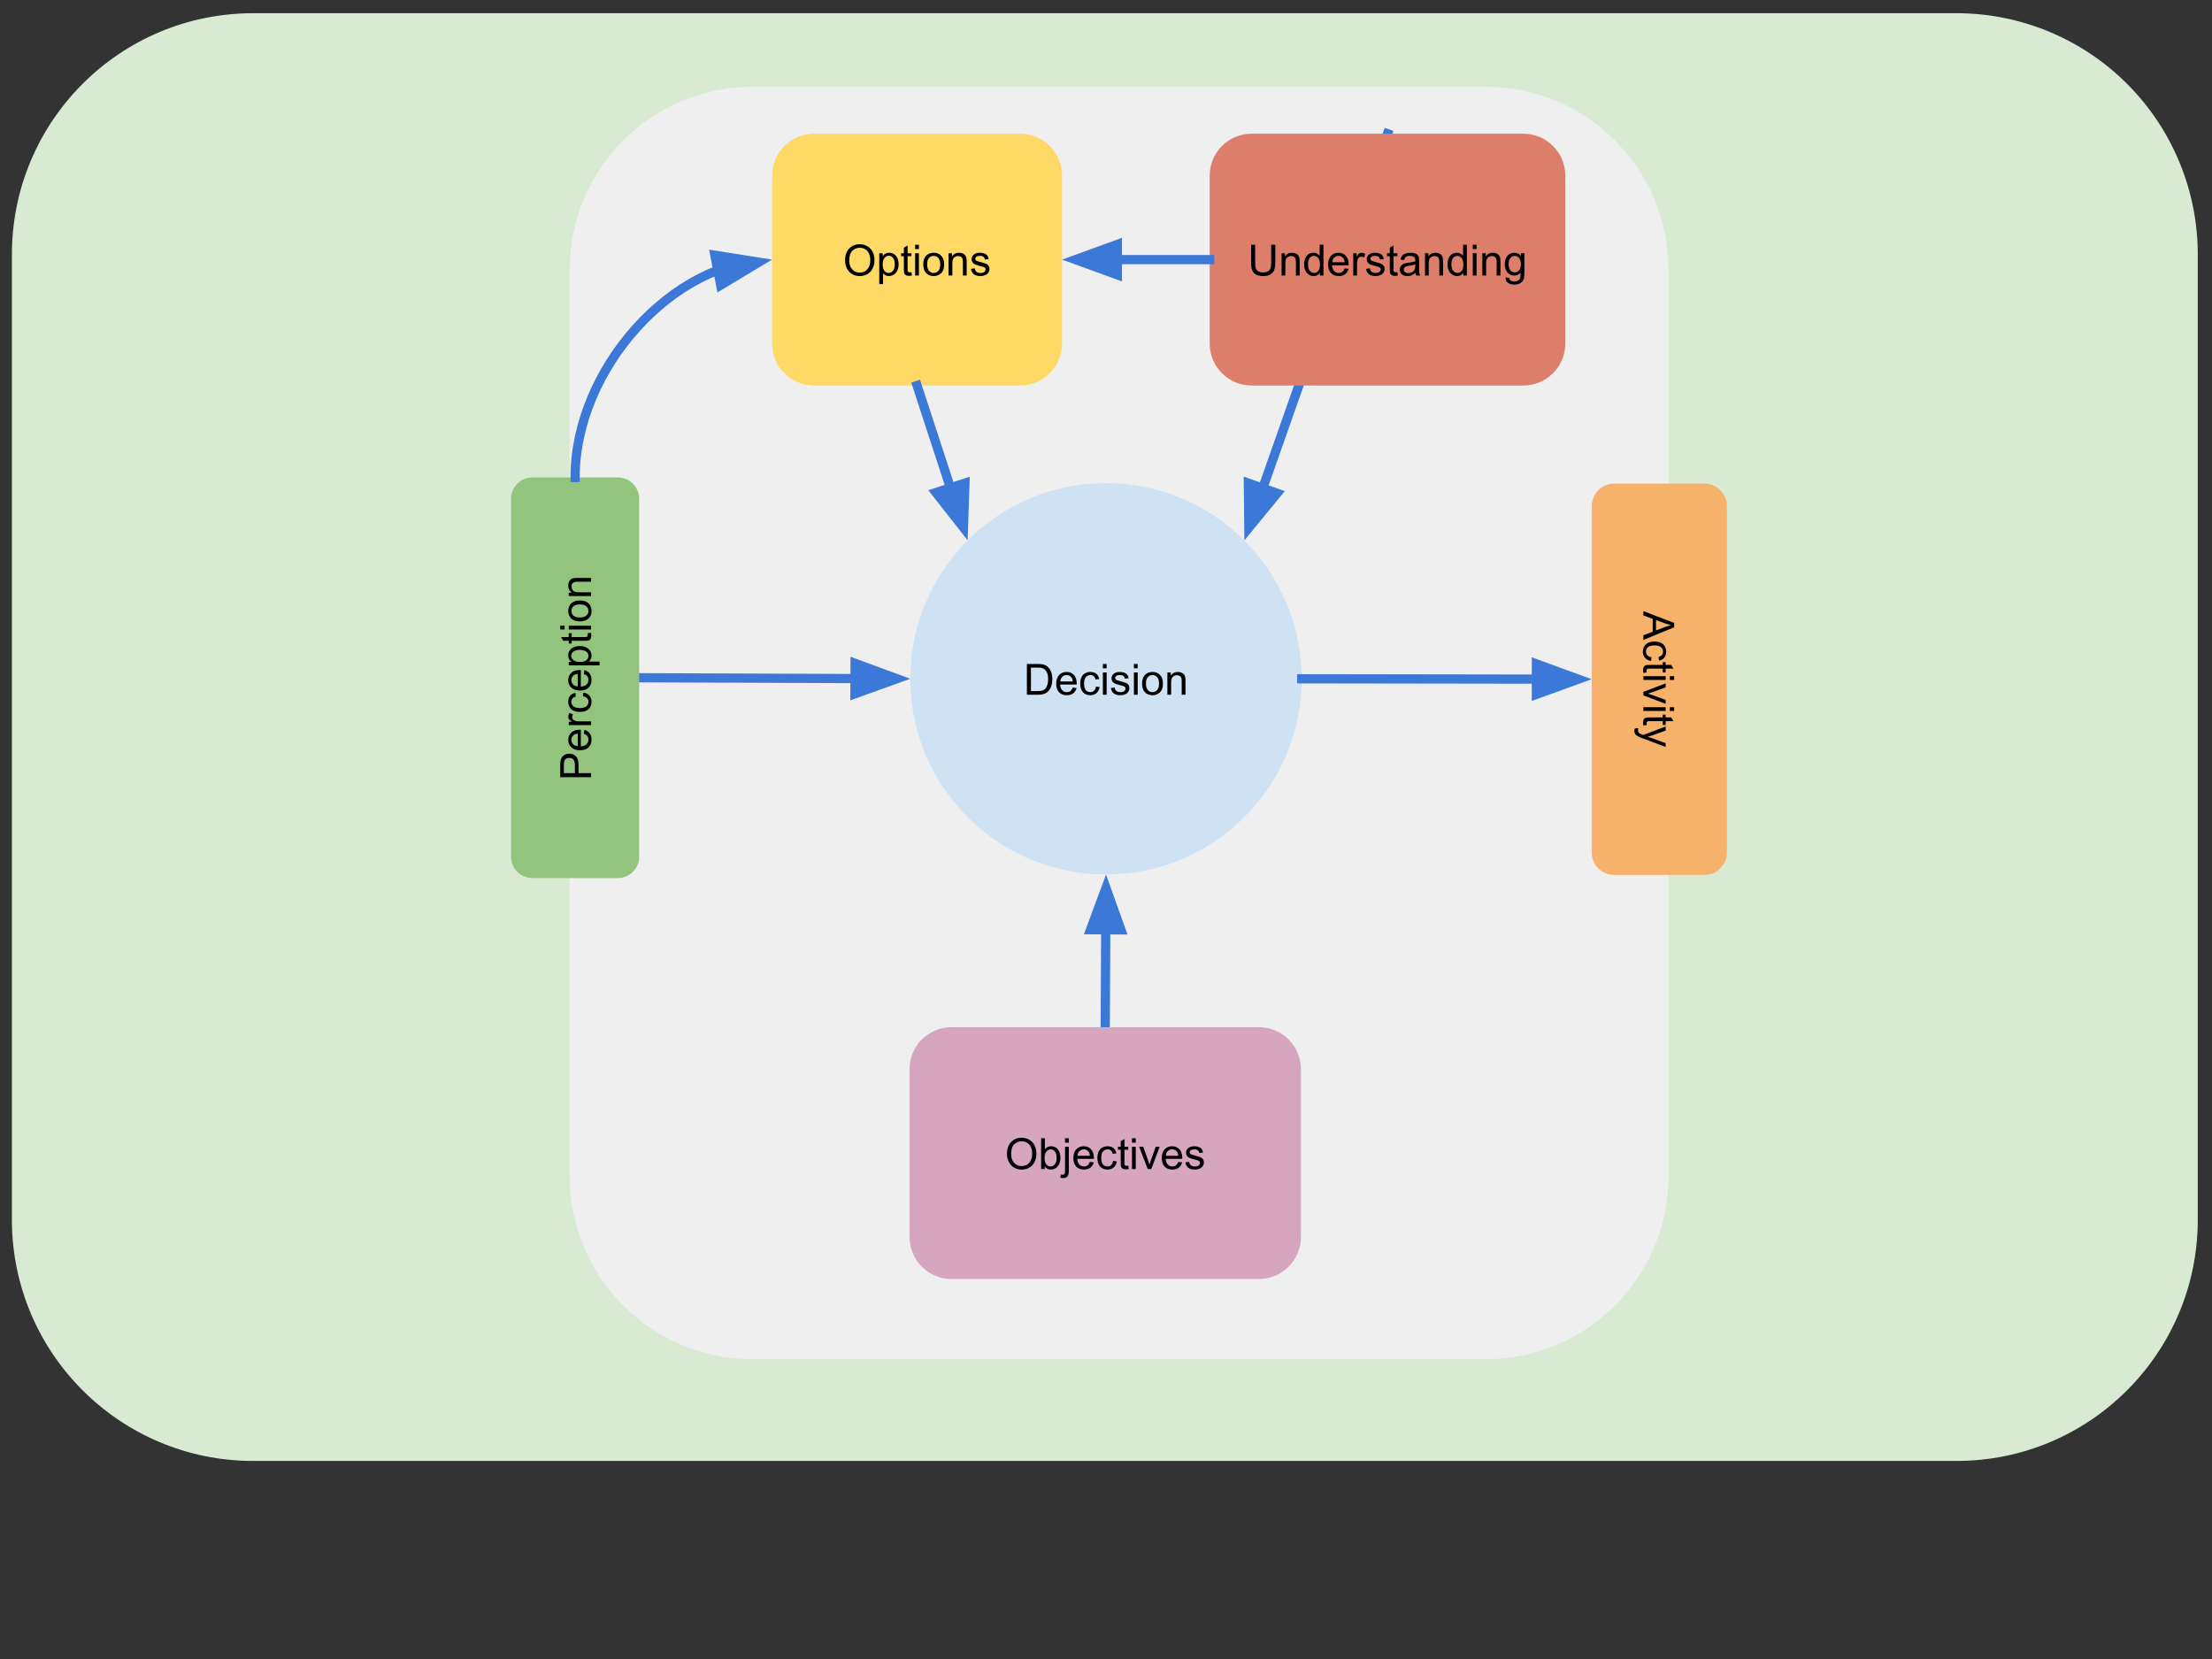 <svg version="1.1" viewBox="0.0 0.0 960.0 720.0" fill="none" stroke="none" stroke-linecap="square" stroke-miterlimit="10" xmlns:xlink="http://www.w3.org/1999/xlink" xmlns="http://www.w3.org/2000/svg"><rect x="0.0" y="0.0" width="960.0" height="720.0" fill="#333333" stroke="none"/><clipPath id="p.0"><path d="m0 0l960.0 0l0 720.0l-960.0 0l0 -720.0z" clip-rule="nonzero"/></clipPath><g clip-path="url(#p.0)"><path fill="#000000" fill-opacity="0.0" d="m0 0l960.0 0l0 720.0l-960.0 0z" fill-rule="evenodd"/><path fill="#d9ead3" d="m5.165 110.451l0 0c0 -57.836 46.885 -104.721 104.721 -104.721l739.219 0c27.774 0 54.41 11.033 74.049 30.672c19.639 19.639 30.672 46.275 30.672 74.049l0 418.872c0 57.836 -46.885 104.721 -104.721 104.721l-739.219 0c-57.836 0 -104.721 -46.885 -104.721 -104.721z" fill-rule="evenodd"/><path fill="#efefef" d="m247.226 117.149l0 0c0 -43.9 35.588 -79.487 79.487 -79.487l317.939 0l0 0c21.081 0 41.299 8.375 56.206 23.281c14.907 14.907 23.281 35.125 23.281 56.206l0 393.246c0 43.9 -35.588 79.487 -79.487 79.487l-317.939 0c-43.9 0 -79.487 -35.588 -79.487 -79.487z" fill-rule="evenodd"/><path fill="#cfe2f3" d="m395.071 294.591l0 0c0 -46.905 38.024 -84.929 84.929 -84.929l0 0c22.525 0 44.127 8.948 60.054 24.875c15.927 15.927 24.875 37.529 24.875 60.054l0 0c0 46.905 -38.024 84.929 -84.929 84.929l0 0c-46.905 0 -84.929 -38.024 -84.929 -84.929z" fill-rule="evenodd"/><path fill="#000000" d="m445.665 301.511l0 -13.359l4.609 0q1.547 0 2.375 0.203q1.141 0.25 1.953 0.953q1.062 0.891 1.578 2.281q0.531 1.391 0.531 3.172q0 1.516 -0.359 2.703q-0.359 1.172 -0.922 1.938q-0.547 0.766 -1.203 1.219q-0.656 0.438 -1.594 0.672q-0.938 0.219 -2.141 0.219l-4.828 0zm1.766 -1.578l2.859 0q1.312 0 2.062 -0.234q0.75 -0.25 1.203 -0.703q0.625 -0.625 0.969 -1.688q0.359 -1.062 0.359 -2.578q0 -2.094 -0.688 -3.219q-0.688 -1.125 -1.672 -1.5q-0.703 -0.281 -2.281 -0.281l-2.812 0l0 10.203zm18.129 -1.531l1.688 0.203q-0.406 1.484 -1.484 2.312q-1.078 0.812 -2.766 0.812q-2.125 0 -3.375 -1.297q-1.234 -1.312 -1.234 -3.672q0 -2.453 1.25 -3.797q1.266 -1.344 3.266 -1.344q1.938 0 3.156 1.328q1.234 1.312 1.234 3.703q0 0.156 0 0.438l-7.219 0q0.094 1.594 0.906 2.453q0.812 0.844 2.016 0.844q0.906 0 1.547 -0.469q0.641 -0.484 1.016 -1.516zm-5.391 -2.656l5.406 0q-0.109 -1.219 -0.625 -1.828q-0.781 -0.953 -2.031 -0.953q-1.125 0 -1.906 0.766q-0.766 0.75 -0.844 2.016zm15.454 2.219l1.609 0.219q-0.266 1.656 -1.359 2.609q-1.078 0.938 -2.672 0.938q-1.984 0 -3.188 -1.297q-1.203 -1.297 -1.203 -3.719q0 -1.578 0.516 -2.75q0.516 -1.172 1.578 -1.75q1.062 -0.594 2.312 -0.594q1.578 0 2.578 0.797q1.0 0.797 1.281 2.266l-1.594 0.234q-0.234 -0.969 -0.812 -1.453q-0.578 -0.5 -1.391 -0.5q-1.234 0 -2.016 0.891q-0.781 0.891 -0.781 2.812q0 1.953 0.75 2.844q0.75 0.875 1.953 0.875q0.969 0 1.609 -0.594q0.656 -0.594 0.828 -1.828zm3.016 -7.922l0 -1.891l1.641 0l0 1.891l-1.641 0zm0 11.469l0 -9.672l1.641 0l0 9.672l-1.641 0zm3.489 -2.891l1.625 -0.25q0.125 0.969 0.75 1.5q0.625 0.516 1.75 0.516q1.125 0 1.672 -0.453q0.547 -0.469 0.547 -1.094q0 -0.547 -0.484 -0.875q-0.328 -0.219 -1.672 -0.547q-1.812 -0.469 -2.516 -0.797q-0.688 -0.328 -1.047 -0.906q-0.359 -0.594 -0.359 -1.312q0 -0.641 0.297 -1.188q0.297 -0.562 0.812 -0.922q0.375 -0.281 1.031 -0.469q0.672 -0.203 1.422 -0.203q1.141 0 2.0 0.328q0.859 0.328 1.266 0.891q0.422 0.562 0.578 1.5l-1.609 0.219q-0.109 -0.75 -0.641 -1.172q-0.516 -0.422 -1.469 -0.422q-1.141 0 -1.625 0.375q-0.469 0.375 -0.469 0.875q0 0.312 0.188 0.578q0.203 0.266 0.641 0.438q0.234 0.094 1.438 0.422q1.75 0.453 2.438 0.75q0.688 0.297 1.078 0.859q0.391 0.562 0.391 1.406q0 0.828 -0.484 1.547q-0.469 0.719 -1.375 1.125q-0.906 0.391 -2.047 0.391q-1.875 0 -2.875 -0.781q-0.984 -0.781 -1.25 -2.328zm9.984 -8.578l0 -1.891l1.641 0l0 1.891l-1.641 0zm0 11.469l0 -9.672l1.641 0l0 9.672l-1.641 0zm3.535 -4.844q0 -2.688 1.484 -3.969q1.25 -1.078 3.047 -1.078q2.0 0 3.266 1.312q1.266 1.297 1.266 3.609q0 1.859 -0.562 2.938q-0.562 1.062 -1.641 1.656q-1.062 0.594 -2.328 0.594q-2.031 0 -3.281 -1.297q-1.25 -1.312 -1.25 -3.766zm1.688 0q0 1.859 0.797 2.797q0.812 0.922 2.047 0.922q1.219 0 2.031 -0.922q0.812 -0.938 0.812 -2.844q0 -1.797 -0.812 -2.719q-0.812 -0.922 -2.031 -0.922q-1.234 0 -2.047 0.922q-0.797 0.906 -0.797 2.766zm9.298 4.844l0 -9.672l1.469 0l0 1.375q1.062 -1.594 3.078 -1.594q0.875 0 1.609 0.312q0.734 0.312 1.094 0.828q0.375 0.5 0.516 1.203q0.094 0.453 0.094 1.594l0 5.953l-1.641 0l0 -5.891q0 -1.0 -0.203 -1.484q-0.188 -0.5 -0.672 -0.797q-0.484 -0.297 -1.141 -0.297q-1.047 0 -1.812 0.672q-0.75 0.656 -0.75 2.516l0 5.281l-1.641 0z" fill-rule="nonzero"/><path fill="#000000" fill-opacity="0.0" d="m277.399 294.141l117.669 0.441" fill-rule="evenodd"/><path stroke="#3c78d8" stroke-width="4.0" stroke-linejoin="round" stroke-linecap="butt" d="m277.399 294.141l93.669 0.351" fill-rule="evenodd"/><path fill="#3c78d8" stroke="#3c78d8" stroke-width="4.0" stroke-linecap="butt" d="m371.044 301.099l18.177 -6.539l-18.128 -6.675z" fill-rule="evenodd"/><path fill="#000000" fill-opacity="0.0" d="m602.165 58.021l-62.11 176.504" fill-rule="evenodd"/><path stroke="#3c78d8" stroke-width="4.0" stroke-linejoin="round" stroke-linecap="butt" d="m602.165 58.021l-54.144 153.865" fill-rule="evenodd"/><path fill="#3c78d8" stroke="#3c78d8" stroke-width="4.0" stroke-linecap="butt" d="m541.789 209.693l0.207 19.316l12.258 -14.93z" fill-rule="evenodd"/><path fill="#000000" fill-opacity="0.0" d="m564.929 294.591l125.858 0.189" fill-rule="evenodd"/><path stroke="#3c78d8" stroke-width="4.0" stroke-linejoin="round" stroke-linecap="butt" d="m564.929 294.591l101.858 0.153" fill-rule="evenodd"/><path fill="#3c78d8" stroke="#3c78d8" stroke-width="4.0" stroke-linecap="butt" d="m666.778 301.35l18.162 -6.58l-18.142 -6.634z" fill-rule="evenodd"/><path fill="#000000" fill-opacity="0.0" d="m479.664 445.798l0.346 -66.268" fill-rule="evenodd"/><path stroke="#3c78d8" stroke-width="4.0" stroke-linejoin="round" stroke-linecap="butt" d="m479.664 445.798l0.221 -42.268" fill-rule="evenodd"/><path fill="#3c78d8" stroke="#3c78d8" stroke-width="4.0" stroke-linecap="butt" d="m486.492 403.564l-6.512 -18.187l-6.702 18.118z" fill-rule="evenodd"/><path fill="#dd7e6b" d="m525.0 76.237l0 0c0 -10.06 8.155 -18.216 18.216 -18.216l117.9 0c4.831 0 9.464 1.919 12.88 5.335c3.416 3.416 5.335 8.049 5.335 12.88l0 72.86c0 10.06 -8.155 18.216 -18.216 18.216l-117.9 0c-10.06 0 -18.216 -8.155 -18.216 -18.216z" fill-rule="evenodd"/><path fill="#000000" d="m551.695 106.227l1.766 0l0 7.719q0 2.016 -0.453 3.203q-0.453 1.188 -1.641 1.938q-1.188 0.734 -3.125 0.734q-1.875 0 -3.078 -0.641q-1.188 -0.656 -1.703 -1.875q-0.5 -1.234 -0.5 -3.359l0 -7.719l1.766 0l0 7.719q0 1.734 0.312 2.562q0.328 0.812 1.109 1.266q0.797 0.453 1.938 0.453q1.953 0 2.781 -0.891q0.828 -0.891 0.828 -3.391l0 -7.719zm4.504 13.359l0 -9.672l1.469 0l0 1.375q1.062 -1.594 3.078 -1.594q0.875 0 1.609 0.312q0.734 0.312 1.094 0.828q0.375 0.5 0.516 1.203q0.094 0.453 0.094 1.594l0 5.953l-1.641 0l0 -5.891q0 -1.0 -0.203 -1.484q-0.188 -0.5 -0.672 -0.797q-0.484 -0.297 -1.141 -0.297q-1.047 0 -1.812 0.672q-0.75 0.656 -0.75 2.516l0 5.281l-1.641 0zm16.641 0l0 -1.219q-0.906 1.438 -2.703 1.438q-1.156 0 -2.125 -0.641q-0.969 -0.641 -1.5 -1.781q-0.531 -1.141 -0.531 -2.625q0 -1.453 0.484 -2.625q0.484 -1.188 1.438 -1.812q0.969 -0.625 2.172 -0.625q0.875 0 1.547 0.375q0.688 0.359 1.109 0.953l0 -4.797l1.641 0l0 13.359l-1.531 0zm-5.172 -4.828q0 1.859 0.781 2.781q0.781 0.922 1.844 0.922q1.078 0 1.828 -0.875q0.75 -0.891 0.75 -2.688q0 -1.984 -0.766 -2.906q-0.766 -0.938 -1.891 -0.938q-1.078 0 -1.812 0.891q-0.734 0.891 -0.734 2.812zm15.907 1.719l1.688 0.203q-0.406 1.484 -1.484 2.312q-1.078 0.812 -2.766 0.812q-2.125 0 -3.375 -1.297q-1.234 -1.312 -1.234 -3.672q0 -2.453 1.25 -3.797q1.266 -1.344 3.266 -1.344q1.938 0 3.156 1.328q1.234 1.312 1.234 3.703q0 0.156 0 0.438l-7.219 0q0.094 1.594 0.906 2.453q0.812 0.844 2.016 0.844q0.906 0 1.547 -0.469q0.641 -0.484 1.016 -1.516zm-5.391 -2.656l5.406 0q-0.109 -1.219 -0.625 -1.828q-0.781 -0.953 -2.031 -0.953q-1.125 0 -1.906 0.766q-0.766 0.75 -0.844 2.016zm9.126 5.766l0 -9.672l1.469 0l0 1.469q0.562 -1.031 1.031 -1.359q0.484 -0.328 1.062 -0.328q0.828 0 1.688 0.531l-0.562 1.516q-0.609 -0.359 -1.203 -0.359q-0.547 0 -0.969 0.328q-0.422 0.328 -0.609 0.891q-0.281 0.875 -0.281 1.922l0 5.062l-1.625 0zm5.572 -2.891l1.625 -0.25q0.125 0.969 0.75 1.5q0.625 0.516 1.75 0.516q1.125 0 1.672 -0.453q0.547 -0.469 0.547 -1.094q0 -0.547 -0.484 -0.875q-0.328 -0.219 -1.672 -0.547q-1.812 -0.469 -2.516 -0.797q-0.688 -0.328 -1.047 -0.906q-0.359 -0.594 -0.359 -1.312q0 -0.641 0.297 -1.188q0.297 -0.562 0.812 -0.922q0.375 -0.281 1.031 -0.469q0.672 -0.203 1.422 -0.203q1.141 0 2.0 0.328q0.859 0.328 1.266 0.891q0.422 0.562 0.578 1.5l-1.609 0.219q-0.109 -0.75 -0.641 -1.172q-0.516 -0.422 -1.469 -0.422q-1.141 0 -1.625 0.375q-0.469 0.375 -0.469 0.875q0 0.312 0.188 0.578q0.203 0.266 0.641 0.438q0.234 0.094 1.438 0.422q1.75 0.453 2.438 0.75q0.688 0.297 1.078 0.859q0.391 0.562 0.391 1.406q0 0.828 -0.484 1.547q-0.469 0.719 -1.375 1.125q-0.906 0.391 -2.047 0.391q-1.875 0 -2.875 -0.781q-0.984 -0.781 -1.25 -2.328zm13.562 1.422l0.234 1.453q-0.688 0.141 -1.234 0.141q-0.891 0 -1.391 -0.281q-0.484 -0.281 -0.688 -0.734q-0.203 -0.469 -0.203 -1.938l0 -5.578l-1.203 0l0 -1.266l1.203 0l0 -2.391l1.625 -0.984l0 3.375l1.656 0l0 1.266l-1.656 0l0 5.672q0 0.688 0.078 0.891q0.094 0.203 0.281 0.328q0.203 0.109 0.578 0.109q0.266 0 0.719 -0.062zm7.918 0.281q-0.922 0.766 -1.766 1.094q-0.828 0.312 -1.797 0.312q-1.594 0 -2.453 -0.781q-0.859 -0.781 -0.859 -1.984q0 -0.719 0.328 -1.297q0.328 -0.594 0.844 -0.938q0.531 -0.359 1.188 -0.547q0.469 -0.125 1.453 -0.25q1.984 -0.234 2.922 -0.562q0.016 -0.344 0.016 -0.422q0 -1.0 -0.469 -1.422q-0.625 -0.547 -1.875 -0.547q-1.156 0 -1.703 0.406q-0.547 0.406 -0.812 1.422l-1.609 -0.219q0.219 -1.016 0.719 -1.641q0.5 -0.641 1.453 -0.984q0.953 -0.344 2.188 -0.344q1.25 0 2.016 0.297q0.781 0.281 1.141 0.734q0.375 0.438 0.516 1.109q0.078 0.422 0.078 1.516l0 2.188q0 2.281 0.109 2.891q0.109 0.594 0.406 1.156l-1.703 0q-0.266 -0.516 -0.328 -1.188zm-0.141 -3.672q-0.891 0.375 -2.672 0.625q-1.016 0.141 -1.438 0.328q-0.422 0.188 -0.656 0.531q-0.219 0.344 -0.219 0.781q0 0.656 0.5 1.094q0.5 0.438 1.453 0.438q0.938 0 1.672 -0.406q0.75 -0.422 1.094 -1.141q0.266 -0.562 0.266 -1.641l0 -0.609zm4.204 4.859l0 -9.672l1.469 0l0 1.375q1.062 -1.594 3.078 -1.594q0.875 0 1.609 0.312q0.734 0.312 1.094 0.828q0.375 0.5 0.516 1.203q0.094 0.453 0.094 1.594l0 5.953l-1.641 0l0 -5.891q0 -1.0 -0.203 -1.484q-0.188 -0.5 -0.672 -0.797q-0.484 -0.297 -1.141 -0.297q-1.047 0 -1.812 0.672q-0.75 0.656 -0.75 2.516l0 5.281l-1.641 0zm16.641 0l0 -1.219q-0.906 1.438 -2.703 1.438q-1.156 0 -2.125 -0.641q-0.969 -0.641 -1.5 -1.781q-0.531 -1.141 -0.531 -2.625q0 -1.453 0.484 -2.625q0.484 -1.188 1.438 -1.812q0.969 -0.625 2.172 -0.625q0.875 0 1.547 0.375q0.688 0.359 1.109 0.953l0 -4.797l1.641 0l0 13.359l-1.531 0zm-5.172 -4.828q0 1.859 0.781 2.781q0.781 0.922 1.844 0.922q1.078 0 1.828 -0.875q0.75 -0.891 0.75 -2.688q0 -1.984 -0.766 -2.906q-0.766 -0.938 -1.891 -0.938q-1.078 0 -1.812 0.891q-0.734 0.891 -0.734 2.812zm9.282 -6.641l0 -1.891l1.641 0l0 1.891l-1.641 0zm0 11.469l0 -9.672l1.641 0l0 9.672l-1.641 0zm4.145 0l0 -9.672l1.469 0l0 1.375q1.062 -1.594 3.078 -1.594q0.875 0 1.609 0.312q0.734 0.312 1.094 0.828q0.375 0.5 0.516 1.203q0.094 0.453 0.094 1.594l0 5.953l-1.641 0l0 -5.891q0 -1.0 -0.203 -1.484q-0.188 -0.5 -0.672 -0.797q-0.484 -0.297 -1.141 -0.297q-1.047 0 -1.812 0.672q-0.75 0.656 -0.75 2.516l0 5.281l-1.641 0zm10.063 0.797l1.594 0.234q0.109 0.75 0.562 1.078q0.609 0.453 1.672 0.453q1.141 0 1.75 -0.453q0.625 -0.453 0.844 -1.266q0.125 -0.5 0.109 -2.109q-1.062 1.266 -2.672 1.266q-2.0 0 -3.094 -1.438q-1.094 -1.438 -1.094 -3.453q0 -1.391 0.5 -2.562q0.516 -1.172 1.453 -1.797q0.953 -0.641 2.25 -0.641q1.703 0 2.812 1.375l0 -1.156l1.516 0l0 8.359q0 2.266 -0.469 3.203q-0.453 0.938 -1.453 1.484q-0.984 0.547 -2.453 0.547q-1.719 0 -2.797 -0.781q-1.062 -0.766 -1.031 -2.344zm1.359 -5.812q0 1.906 0.75 2.781q0.766 0.875 1.906 0.875q1.125 0 1.891 -0.859q0.766 -0.875 0.766 -2.734q0 -1.781 -0.797 -2.672q-0.781 -0.906 -1.891 -0.906q-1.094 0 -1.859 0.891q-0.766 0.875 -0.766 2.625z" fill-rule="nonzero"/><path fill="#d5a6bd" d="m394.735 464.014l0 0c0 -10.06 8.155 -18.216 18.216 -18.216l133.427 0c4.831 0 9.464 1.919 12.88 5.335c3.416 3.416 5.335 8.049 5.335 12.88l0 72.86c0 10.06 -8.155 18.216 -18.216 18.216l-133.427 0c-10.06 0 -18.216 -8.155 -18.216 -18.216z" fill-rule="evenodd"/><path fill="#000000" d="m437.022 500.864q0 -3.328 1.781 -5.203q1.781 -1.891 4.609 -1.891q1.844 0 3.328 0.891q1.484 0.875 2.266 2.469q0.781 1.578 0.781 3.578q0 2.031 -0.828 3.641q-0.812 1.594 -2.312 2.422q-1.5 0.828 -3.25 0.828q-1.875 0 -3.359 -0.906q-1.484 -0.922 -2.25 -2.5q-0.766 -1.578 -0.766 -3.328zm1.812 0.016q0 2.422 1.297 3.812q1.297 1.391 3.266 1.391q2.0 0 3.281 -1.406q1.281 -1.406 1.281 -3.984q0 -1.625 -0.547 -2.844q-0.547 -1.219 -1.609 -1.875q-1.062 -0.672 -2.375 -0.672q-1.891 0 -3.25 1.297q-1.344 1.281 -1.344 4.281zm14.527 6.484l-1.516 0l0 -13.359l1.641 0l0 4.766q1.047 -1.297 2.656 -1.297q0.891 0 1.688 0.359q0.797 0.359 1.312 1.016q0.516 0.641 0.797 1.562q0.297 0.922 0.297 1.969q0 2.484 -1.234 3.844q-1.219 1.359 -2.953 1.359q-1.703 0 -2.688 -1.438l0 1.219zm-0.016 -4.906q0 1.734 0.484 2.516q0.766 1.266 2.094 1.266q1.078 0 1.859 -0.938q0.781 -0.938 0.781 -2.781q0 -1.891 -0.75 -2.797q-0.75 -0.906 -1.828 -0.906q-1.062 0 -1.859 0.938q-0.781 0.938 -0.781 2.703zm8.876 -6.547l0 -1.906l1.641 0l0 1.906l-1.641 0zm-2.078 15.203l0.312 -1.391q0.5 0.125 0.781 0.125q0.5 0 0.734 -0.328q0.25 -0.328 0.25 -1.672l0 -10.156l1.641 0l0 10.203q0 1.781 -0.469 2.484q-0.594 0.906 -1.969 0.906q-0.656 0 -1.281 -0.172zm12.864 -6.859l1.688 0.203q-0.406 1.484 -1.484 2.312q-1.078 0.812 -2.766 0.812q-2.125 0 -3.375 -1.297q-1.234 -1.312 -1.234 -3.672q0 -2.453 1.25 -3.797q1.266 -1.344 3.266 -1.344q1.938 0 3.156 1.328q1.234 1.312 1.234 3.703q0 0.156 0 0.438l-7.219 0q0.094 1.594 0.906 2.453q0.812 0.844 2.016 0.844q0.906 0 1.547 -0.469q0.641 -0.484 1.016 -1.516zm-5.391 -2.656l5.406 0q-0.109 -1.219 -0.625 -1.828q-0.781 -0.953 -2.031 -0.953q-1.125 0 -1.906 0.766q-0.766 0.75 -0.844 2.016zm15.454 2.219l1.609 0.219q-0.266 1.656 -1.359 2.609q-1.078 0.938 -2.672 0.938q-1.984 0 -3.188 -1.297q-1.203 -1.297 -1.203 -3.719q0 -1.578 0.516 -2.75q0.516 -1.172 1.578 -1.75q1.062 -0.594 2.312 -0.594q1.578 0 2.578 0.797q1.0 0.797 1.281 2.266l-1.594 0.234q-0.234 -0.969 -0.812 -1.453q-0.578 -0.5 -1.391 -0.5q-1.234 0 -2.016 0.891q-0.781 0.891 -0.781 2.812q0 1.953 0.75 2.844q0.75 0.875 1.953 0.875q0.969 0 1.609 -0.594q0.656 -0.594 0.828 -1.828zm6.594 2.078l0.234 1.453q-0.688 0.141 -1.234 0.141q-0.891 0 -1.391 -0.281q-0.484 -0.281 -0.688 -0.734q-0.203 -0.469 -0.203 -1.938l0 -5.578l-1.203 0l0 -1.266l1.203 0l0 -2.391l1.625 -0.984l0 3.375l1.656 0l0 1.266l-1.656 0l0 5.672q0 0.688 0.078 0.891q0.094 0.203 0.281 0.328q0.203 0.109 0.578 0.109q0.266 0 0.719 -0.062zm1.605 -10.0l0 -1.891l1.641 0l0 1.891l-1.641 0zm0 11.469l0 -9.672l1.641 0l0 9.672l-1.641 0zm6.832 0l-3.688 -9.672l1.734 0l2.078 5.797q0.328 0.938 0.625 1.938q0.203 -0.766 0.609 -1.828l2.141 -5.906l1.688 0l-3.656 9.672l-1.531 0zm13.266 -3.109l1.688 0.203q-0.406 1.484 -1.484 2.312q-1.078 0.812 -2.766 0.812q-2.125 0 -3.375 -1.297q-1.234 -1.312 -1.234 -3.672q0 -2.453 1.25 -3.797q1.266 -1.344 3.266 -1.344q1.938 0 3.156 1.328q1.234 1.312 1.234 3.703q0 0.156 0 0.438l-7.219 0q0.094 1.594 0.906 2.453q0.812 0.844 2.016 0.844q0.906 0 1.547 -0.469q0.641 -0.484 1.016 -1.516zm-5.391 -2.656l5.406 0q-0.109 -1.219 -0.625 -1.828q-0.781 -0.953 -2.031 -0.953q-1.125 0 -1.906 0.766q-0.766 0.75 -0.844 2.016zm8.485 2.875l1.625 -0.25q0.125 0.969 0.75 1.5q0.625 0.516 1.75 0.516q1.125 0 1.672 -0.453q0.547 -0.469 0.547 -1.094q0 -0.547 -0.484 -0.875q-0.328 -0.219 -1.672 -0.547q-1.812 -0.469 -2.516 -0.797q-0.688 -0.328 -1.047 -0.906q-0.359 -0.594 -0.359 -1.312q0 -0.641 0.297 -1.188q0.297 -0.562 0.812 -0.922q0.375 -0.281 1.031 -0.469q0.672 -0.203 1.422 -0.203q1.141 0 2.0 0.328q0.859 0.328 1.266 0.891q0.422 0.562 0.578 1.5l-1.609 0.219q-0.109 -0.75 -0.641 -1.172q-0.516 -0.422 -1.469 -0.422q-1.141 0 -1.625 0.375q-0.469 0.375 -0.469 0.875q0 0.312 0.188 0.578q0.203 0.266 0.641 0.438q0.234 0.094 1.438 0.422q1.75 0.453 2.438 0.75q0.688 0.297 1.078 0.859q0.391 0.562 0.391 1.406q0 0.828 -0.484 1.547q-0.469 0.719 -1.375 1.125q-0.906 0.391 -2.047 0.391q-1.875 0 -2.875 -0.781q-0.984 -0.781 -1.25 -2.328z" fill-rule="nonzero"/><path fill="#f6b26b" d="m739.706 209.863l0 0c5.404 0 9.785 4.381 9.785 9.785l0 150.288c0 2.595 -1.031 5.084 -2.866 6.919c-1.835 1.835 -4.324 2.866 -6.919 2.866l-39.139 0c-5.404 0 -9.785 -4.381 -9.785 -9.785l0 -150.288c0 -5.404 4.381 -9.785 9.785 -9.785z" fill-rule="evenodd"/><path fill="#000000" d="m713.216 265.219l13.359 5.125l0 1.906l-13.359 5.469l0 -2.016l4.047 -1.547l0 -5.594l-4.047 -1.469l0 -1.875zm5.484 3.859l0 4.531l3.703 -1.406q1.688 -0.625 2.766 -0.938q-1.281 -0.266 -2.547 -0.719l-3.922 -1.469zm-1.938 16.162l-0.219 1.609q-1.656 -0.266 -2.609 -1.359q-0.938 -1.078 -0.938 -2.672q0 -1.984 1.297 -3.188q1.297 -1.203 3.719 -1.203q1.578 0 2.75 0.516q1.172 0.516 1.75 1.578q0.594 1.062 0.594 2.312q0 1.578 -0.797 2.578q-0.797 1.0 -2.266 1.281l-0.234 -1.594q0.969 -0.234 1.453 -0.812q0.5 -0.578 0.5 -1.391q0 -1.234 -0.891 -2.016q-0.891 -0.781 -2.812 -0.781q-1.953 0 -2.844 0.75q-0.875 0.75 -0.875 1.953q0 0.969 0.594 1.609q0.594 0.656 1.828 0.828zm-2.078 6.594l-1.453 0.234q-0.141 -0.688 -0.141 -1.234q0 -0.891 0.281 -1.391q0.281 -0.484 0.734 -0.688q0.469 -0.203 1.938 -0.203l5.578 0l0 -1.203l1.266 0l0 1.203l2.391 0l0.984 1.625l-3.375 0l0 1.656l-1.266 0l0 -1.656l-5.672 0q-0.688 0 -0.891 0.078q-0.203 0.094 -0.328 0.281q-0.109 0.203 -0.109 0.578q0 0.266 0.062 0.719zm10.0 1.605l1.891 0l0 1.641l-1.891 0l0 -1.641zm-11.469 0l9.672 0l0 1.641l-9.672 0l0 -1.641zm0 6.832l9.672 -3.688l0 1.734l-5.797 2.078q-0.938 0.328 -1.938 0.625q0.766 0.203 1.828 0.609l5.906 2.141l0 1.688l-9.672 -3.656l0 -1.531zm11.469 6.641l1.891 0l0 1.641l-1.891 0l0 -1.641zm-11.469 0l9.672 0l0 1.641l-9.672 0l0 -1.641zm1.469 7.723l-1.453 0.234q-0.141 -0.688 -0.141 -1.234q0 -0.891 0.281 -1.391q0.281 -0.484 0.734 -0.688q0.469 -0.203 1.938 -0.203l5.578 0l0 -1.203l1.266 0l0 1.203l2.391 0l0.984 1.625l-3.375 0l0 1.656l-1.266 0l0 -1.656l-5.672 0q-0.688 0 -0.891 0.078q-0.203 0.094 -0.328 0.281q-0.109 0.203 -0.109 0.578q0 0.266 0.062 0.719zm-5.188 1.527l1.531 -0.188q-0.141 0.547 -0.141 0.938q0 0.547 0.188 0.875q0.172 0.328 0.5 0.547q0.25 0.156 1.219 0.5q0.141 0.047 0.406 0.141l9.688 -3.672l0 1.766l-5.594 2.016q-1.078 0.391 -2.25 0.703q1.125 0.281 2.203 0.672l5.641 2.078l0 1.641l-9.828 -3.688q-1.609 -0.594 -2.203 -0.922q-0.812 -0.438 -1.188 -1.0q-0.375 -0.562 -0.375 -1.344q0 -0.484 0.203 -1.062z" fill-rule="nonzero"/><path fill="#93c47d" d="m231.047 381.07l0 0c-5.12 0 -9.271 -4.151 -9.271 -9.271l0 -155.317c0 -2.459 0.977 -4.817 2.715 -6.555c1.739 -1.739 4.097 -2.715 6.555 -2.715l37.081 0c5.12 0 9.271 4.151 9.271 9.271l0 155.317c0 5.12 -4.151 9.271 -9.271 9.271z" fill-rule="evenodd"/><path fill="#000000" d="m256.508 337.299l-13.359 0l0 -5.047q0 -1.328 0.125 -2.031q0.172 -0.969 0.641 -1.641q0.453 -0.672 1.281 -1.078q0.828 -0.406 1.828 -0.406q1.703 0 2.891 1.094q1.172 1.078 1.172 3.922l0 3.422l5.422 0l0 1.766zm-7 -1.766l0 -3.453q0 -1.719 -0.641 -2.438q-0.641 -0.719 -1.797 -0.719q-0.844 0 -1.438 0.422q-0.594 0.422 -0.781 1.125q-0.125 0.438 -0.125 1.641l0 3.422l4.781 0zm3.891 -17.1l0.203 -1.688q1.484 0.406 2.312 1.484q0.813 1.078 0.813 2.766q0 2.125 -1.297 3.375q-1.312 1.234 -3.672 1.234q-2.453 0 -3.797 -1.25q-1.344 -1.266 -1.344 -3.266q0 -1.938 1.328 -3.156q1.312 -1.234 3.703 -1.234q0.156 0 0.438 0l0 7.219q1.594 -0.094 2.453 -0.906q0.844 -0.812 0.844 -2.016q0 -0.906 -0.469 -1.547q-0.484 -0.641 -1.516 -1.016zm-2.656 5.391l0 -5.406q-1.219 0.109 -1.828 0.625q-0.953 0.781 -0.953 2.031q0 1.125 0.766 1.906q0.75 0.766 2.016 0.844zm5.766 -9.126l-9.672 0l0 -1.469l1.469 0q-1.031 -0.562 -1.359 -1.031q-0.328 -0.484 -0.328 -1.062q0 -0.828 0.531 -1.688l1.516 0.562q-0.359 0.609 -0.359 1.203q0 0.547 0.328 0.969q0.328 0.422 0.891 0.609q0.875 0.281 1.922 0.281l5.063 0l0 1.625zm-3.547 -12.541l0.219 -1.609q1.656 0.266 2.609 1.359q0.938 1.078 0.938 2.672q0 1.984 -1.297 3.188q-1.297 1.203 -3.719 1.203q-1.578 0 -2.75 -0.516q-1.172 -0.516 -1.75 -1.578q-0.594 -1.062 -0.594 -2.312q0 -1.578 0.797 -2.578q0.797 -1.0 2.266 -1.281l0.234 1.594q-0.969 0.234 -1.453 0.812q-0.5 0.578 -0.5 1.391q0 1.234 0.891 2.016q0.891 0.781 2.812 0.781q1.953 0 2.844 -0.75q0.875 -0.75 0.875 -1.953q0 -0.969 -0.594 -1.609q-0.594 -0.656 -1.828 -0.828zm0.438 -9.641l0.203 -1.688q1.484 0.406 2.312 1.484q0.813 1.078 0.813 2.766q0 2.125 -1.297 3.375q-1.312 1.234 -3.672 1.234q-2.453 0 -3.797 -1.25q-1.344 -1.266 -1.344 -3.266q0 -1.938 1.328 -3.156q1.312 -1.234 3.703 -1.234q0.156 0 0.438 0l0 7.219q1.594 -0.094 2.453 -0.906q0.844 -0.812 0.844 -2.016q0 -0.906 -0.469 -1.547q-0.484 -0.641 -1.516 -1.016zm-2.656 5.391l0 -5.406q-1.219 0.109 -1.828 0.625q-0.953 0.781 -0.953 2.031q0 1.125 0.766 1.906q0.75 0.766 2.016 0.844zm9.469 -9.141l-13.375 0l0 -1.484l1.25 0q-0.734 -0.531 -1.094 -1.188q-0.375 -0.672 -0.375 -1.625q0 -1.234 0.641 -2.172q0.625 -0.953 1.797 -1.438q1.156 -0.484 2.547 -0.484q1.484 0 2.672 0.531q1.188 0.531 1.828 1.547q0.625 1.016 0.625 2.141q0 0.812 -0.344 1.469q-0.344 0.656 -0.875 1.062l4.703 0l0 1.641zm-8.484 -1.484q1.859 0 2.766 -0.75q0.891 -0.766 0.891 -1.828q0 -1.094 -0.922 -1.875q-0.938 -0.781 -2.875 -0.781q-1.844 0 -2.766 0.766q-0.922 0.75 -0.922 1.812q0 1.047 0.984 1.859q0.969 0.797 2.844 0.797zm3.312 -12.469l1.453 -0.234q0.141 0.688 0.141 1.234q0 0.891 -0.281 1.391q-0.281 0.484 -0.734 0.688q-0.469 0.203 -1.938 0.203l-5.578 0l0 1.203l-1.266 0l0 -1.203l-2.391 0l-0.984 -1.625l3.375 0l0 -1.656l1.266 0l0 1.656l5.672 0q0.688 0 0.891 -0.078q0.203 -0.094 0.328 -0.281q0.109 -0.203 0.109 -0.578q0 -0.266 -0.062 -0.719zm-10.0 -1.605l-1.891 0l0 -1.641l1.891 0l0 1.641zm11.469 0l-9.672 0l0 -1.641l9.672 0l0 1.641zm-4.844 -3.535q-2.688 0 -3.969 -1.484q-1.078 -1.25 -1.078 -3.047q0 -2.0 1.312 -3.266q1.297 -1.266 3.609 -1.266q1.859 0 2.938 0.562q1.062 0.562 1.656 1.641q0.594 1.062 0.594 2.328q0 2.031 -1.297 3.281q-1.312 1.25 -3.766 1.25zm0 -1.688q1.859 0 2.797 -0.797q0.922 -0.812 0.922 -2.047q0 -1.219 -0.922 -2.031q-0.938 -0.812 -2.844 -0.812q-1.797 0 -2.719 0.812q-0.922 0.812 -0.922 2.031q0 1.234 0.922 2.047q0.906 0.797 2.766 0.797zm4.844 -9.298l-9.672 0l0 -1.469l1.375 0q-1.594 -1.062 -1.594 -3.078q0 -0.875 0.312 -1.609q0.312 -0.734 0.828 -1.094q0.5 -0.375 1.203 -0.516q0.453 -0.094 1.594 -0.094l5.953 0l0 1.641l-5.891 0q-1.0 0 -1.484 0.203q-0.5 0.188 -0.797 0.672q-0.297 0.484 -0.297 1.141q0 1.047 0.672 1.812q0.656 0.75 2.516 0.75l5.281 0l0 1.641z" fill-rule="nonzero"/><path fill="#ffd966" d="m335.071 76.237l0 0c0 -10.06 8.155 -18.216 18.216 -18.216l89.427 0c4.831 0 9.464 1.919 12.88 5.335c3.416 3.416 5.335 8.049 5.335 12.88l0 72.86c0 10.06 -8.155 18.216 -18.216 18.216l-89.427 0l0 0c-10.06 0 -18.216 -8.155 -18.216 -18.216z" fill-rule="evenodd"/><path fill="#000000" d="m366.759 113.087q0 -3.328 1.781 -5.203q1.781 -1.891 4.609 -1.891q1.844 0 3.328 0.891q1.484 0.875 2.266 2.469q0.781 1.578 0.781 3.578q0 2.031 -0.828 3.641q-0.812 1.594 -2.312 2.422q-1.5 0.828 -3.25 0.828q-1.875 0 -3.359 -0.906q-1.484 -0.922 -2.25 -2.5q-0.766 -1.578 -0.766 -3.328zm1.812 0.016q0 2.422 1.297 3.812q1.297 1.391 3.266 1.391q2.0 0 3.281 -1.406q1.281 -1.406 1.281 -3.984q0 -1.625 -0.547 -2.844q-0.547 -1.219 -1.609 -1.875q-1.062 -0.672 -2.375 -0.672q-1.891 0 -3.25 1.297q-1.344 1.281 -1.344 4.281zm13.027 10.188l0 -13.375l1.484 0l0 1.25q0.531 -0.734 1.188 -1.094q0.672 -0.375 1.625 -0.375q1.234 0 2.172 0.641q0.953 0.625 1.438 1.797q0.484 1.156 0.484 2.547q0 1.484 -0.531 2.672q-0.531 1.188 -1.547 1.828q-1.016 0.625 -2.141 0.625q-0.812 0 -1.469 -0.344q-0.656 -0.344 -1.062 -0.875l0 4.703l-1.641 0zm1.484 -8.484q0 1.859 0.75 2.766q0.766 0.891 1.828 0.891q1.094 0 1.875 -0.922q0.781 -0.938 0.781 -2.875q0 -1.844 -0.766 -2.766q-0.75 -0.922 -1.812 -0.922q-1.047 0 -1.859 0.984q-0.797 0.969 -0.797 2.844zm12.469 3.312l0.234 1.453q-0.688 0.141 -1.234 0.141q-0.891 0 -1.391 -0.281q-0.484 -0.281 -0.688 -0.734q-0.203 -0.469 -0.203 -1.938l0 -5.578l-1.203 0l0 -1.266l1.203 0l0 -2.391l1.625 -0.984l0 3.375l1.656 0l0 1.266l-1.656 0l0 5.672q0 0.688 0.078 0.891q0.094 0.203 0.281 0.328q0.203 0.109 0.578 0.109q0.266 0 0.719 -0.062zm1.605 -10.0l0 -1.891l1.641 0l0 1.891l-1.641 0zm0 11.469l0 -9.672l1.641 0l0 9.672l-1.641 0zm3.535 -4.844q0 -2.688 1.484 -3.969q1.25 -1.078 3.047 -1.078q2.0 0 3.266 1.312q1.266 1.297 1.266 3.609q0 1.859 -0.562 2.938q-0.562 1.062 -1.641 1.656q-1.062 0.594 -2.328 0.594q-2.031 0 -3.281 -1.297q-1.25 -1.312 -1.25 -3.766zm1.688 0q0 1.859 0.797 2.797q0.812 0.922 2.047 0.922q1.219 0 2.031 -0.922q0.812 -0.938 0.812 -2.844q0 -1.797 -0.812 -2.719q-0.812 -0.922 -2.031 -0.922q-1.234 0 -2.047 0.922q-0.797 0.906 -0.797 2.766zm9.298 4.844l0 -9.672l1.469 0l0 1.375q1.062 -1.594 3.078 -1.594q0.875 0 1.609 0.312q0.734 0.312 1.094 0.828q0.375 0.5 0.516 1.203q0.094 0.453 0.094 1.594l0 5.953l-1.641 0l0 -5.891q0 -1.0 -0.203 -1.484q-0.188 -0.5 -0.672 -0.797q-0.484 -0.297 -1.141 -0.297q-1.047 0 -1.812 0.672q-0.75 0.656 -0.75 2.516l0 5.281l-1.641 0zm9.719 -2.891l1.625 -0.25q0.125 0.969 0.75 1.5q0.625 0.516 1.75 0.516q1.125 0 1.672 -0.453q0.547 -0.469 0.547 -1.094q0 -0.547 -0.484 -0.875q-0.328 -0.219 -1.672 -0.547q-1.812 -0.469 -2.516 -0.797q-0.688 -0.328 -1.047 -0.906q-0.359 -0.594 -0.359 -1.312q0 -0.641 0.297 -1.188q0.297 -0.562 0.812 -0.922q0.375 -0.281 1.031 -0.469q0.672 -0.203 1.422 -0.203q1.141 0 2.0 0.328q0.859 0.328 1.266 0.891q0.422 0.562 0.578 1.5l-1.609 0.219q-0.109 -0.75 -0.641 -1.172q-0.516 -0.422 -1.469 -0.422q-1.141 0 -1.625 0.375q-0.469 0.375 -0.469 0.875q0 0.312 0.188 0.578q0.203 0.266 0.641 0.438q0.234 0.094 1.438 0.422q1.75 0.453 2.438 0.75q0.688 0.297 1.078 0.859q0.391 0.562 0.391 1.406q0 0.828 -0.484 1.547q-0.469 0.719 -1.375 1.125q-0.906 0.391 -2.047 0.391q-1.875 0 -2.875 -0.781q-0.984 -0.781 -1.25 -2.328z" fill-rule="nonzero"/><path fill="#000000" fill-opacity="0.0" d="m398.0 167.312l21.953 67.213" fill-rule="evenodd"/><path stroke="#3c78d8" stroke-width="4.0" stroke-linejoin="round" stroke-linecap="butt" d="m398.0 167.312l14.501 44.399" fill-rule="evenodd"/><path fill="#3c78d8" stroke="#3c78d8" stroke-width="4.0" stroke-linecap="butt" d="m406.221 213.762l11.916 15.204l0.645 -19.307z" fill-rule="evenodd"/><path fill="#000000" fill-opacity="0.0" d="m249.588 207.212c0 -47.276 42.74 -94.551 85.48 -94.551" fill-rule="evenodd"/><path stroke="#3c78d8" stroke-width="4.0" stroke-linejoin="round" stroke-linecap="butt" d="m249.588 207.212c0 -23.638 10.685 -47.276 26.713 -65.004c8.014 -8.864 17.363 -16.251 27.38 -21.422c2.504 -1.293 5.05 -2.447 7.628 -3.451l0.204 -0.078" fill-rule="evenodd"/><path fill="#3c78d8" stroke="#3c78d8" stroke-width="4.0" stroke-linecap="butt" d="m312.778 123.742l16.551 -9.961l-19.082 -3.008z" fill-rule="evenodd"/><path fill="#000000" fill-opacity="0.0" d="m525.0 112.667l-64.063 0" fill-rule="evenodd"/><path stroke="#3c78d8" stroke-width="4.0" stroke-linejoin="round" stroke-linecap="butt" d="m525.0 112.667l-40.063 0" fill-rule="evenodd"/><path fill="#3c78d8" stroke="#3c78d8" stroke-width="4.0" stroke-linecap="butt" d="m484.937 106.06l-18.152 6.607l18.152 6.607z" fill-rule="evenodd"/></g></svg>